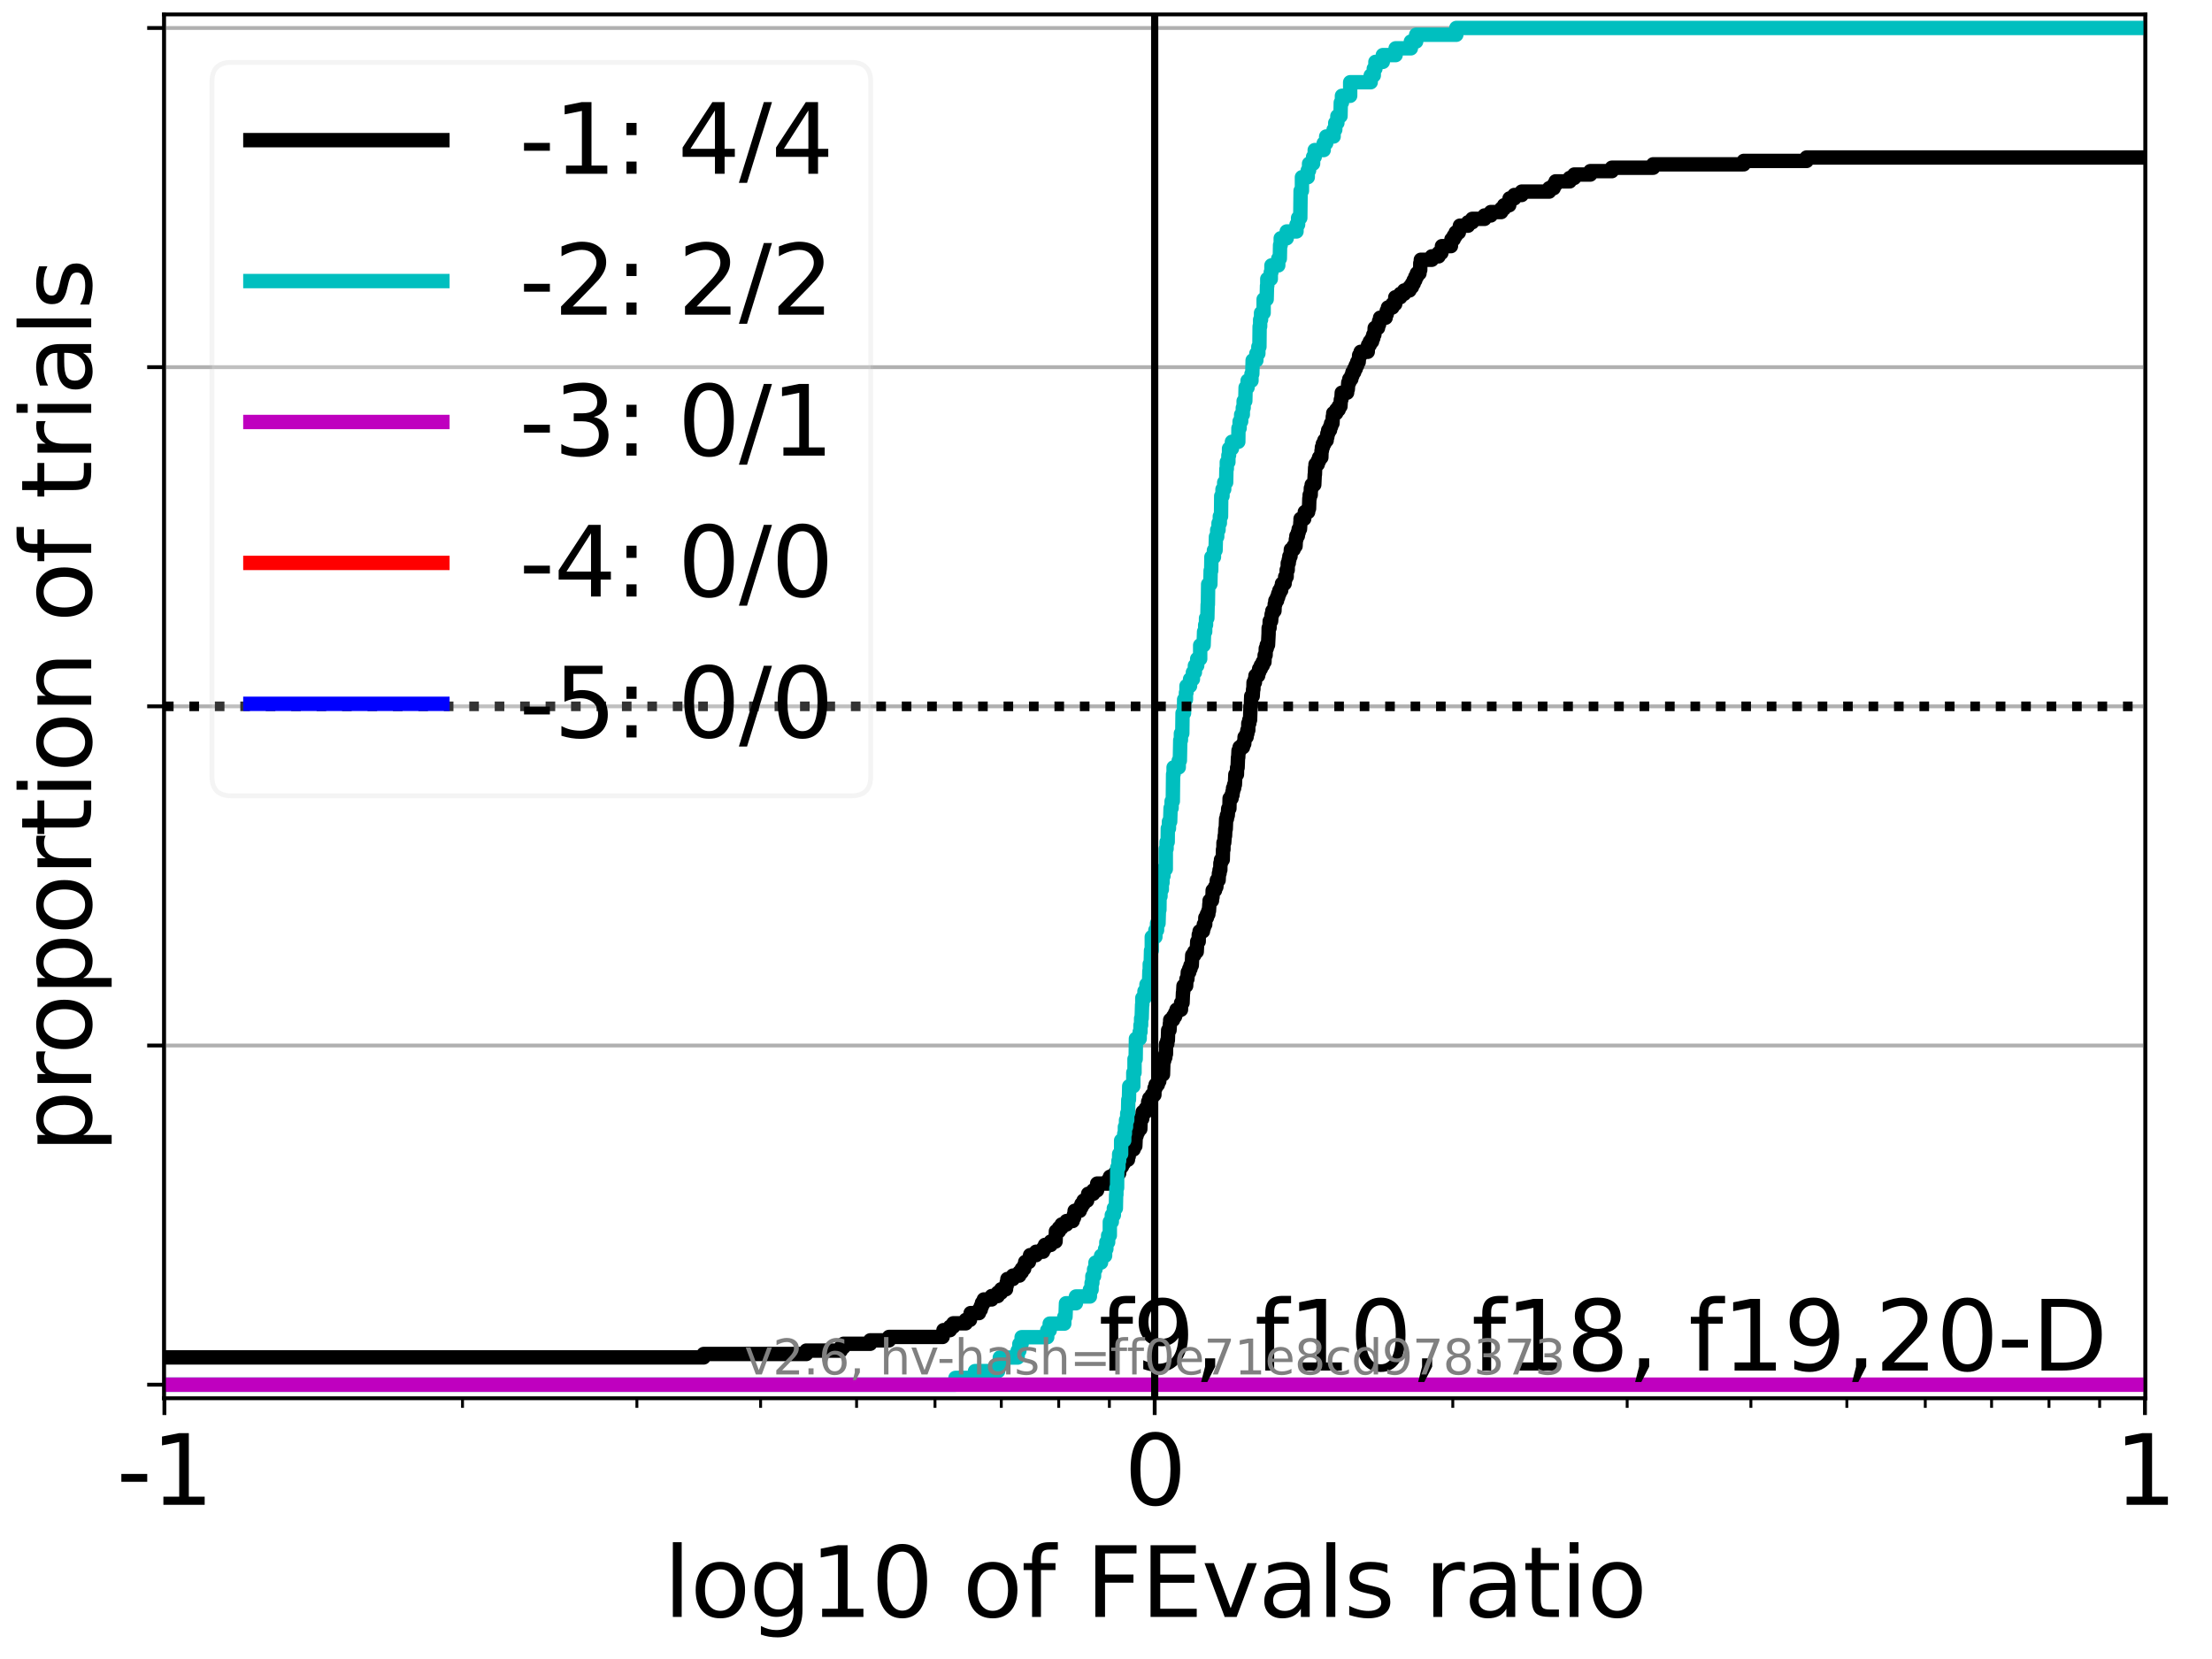 <?xml version="1.0" encoding="utf-8" standalone="no"?>
<!DOCTYPE svg PUBLIC "-//W3C//DTD SVG 1.1//EN"
  "http://www.w3.org/Graphics/SVG/1.1/DTD/svg11.dtd">
<svg xmlns:xlink="http://www.w3.org/1999/xlink" width="460.8pt" height="345.6pt" viewBox="0 0 460.8 345.6" xmlns="http://www.w3.org/2000/svg" version="1.1">
 <defs>
  <style type="text/css">*{stroke-linejoin: round; stroke-linecap: butt}</style>
 </defs>
 <g id="figure_1">
  <g id="patch_1">
   <path d="M 0 345.6 
L 460.8 345.6 
L 460.8 0 
L 0 0 
z
" style="fill: #ffffff"/>
  </g>
  <g id="axes_1">
   <g id="patch_2">
    <path d="M 34.16 291.28 
L 446.924 291.28 
L 446.924 3 
L 34.16 3 
z
" style="fill: #ffffff"/>
   </g>
   <g id="matplotlib.axis_1">
    <g id="xtick_1">
     <g id="line2d_1">
      <path d="M 34.25 291.28 
L 34.25 3 
" clip-path="url(#p5e0f85f028)" style="fill: none; stroke: #b0b0b0; stroke-width: 0.8; stroke-linecap: square"/>
     </g>
     <g id="line2d_2">
      <defs>
       <path id="mf1bd0243d3" d="M 0 0 
L 0 3.5 
" style="stroke: #000000; stroke-width: 0.8"/>
      </defs>
      <g>
       <use xlink:href="#mf1bd0243d3" x="34.25" y="291.28" style="stroke: #000000; stroke-width: 0.8"/>
      </g>
     </g>
     <g id="text_1">
      <!-- -1 -->
      <g transform="translate(24.279 313.477) scale(0.2 -0.2)">
       <defs>
        <path id="DejaVuSans-2d" d="M 313 2009 
L 1997 2009 
L 1997 1497 
L 313 1497 
L 313 2009 
z
" transform="scale(0.016)"/>
        <path id="DejaVuSans-31" d="M 794 531 
L 1825 531 
L 1825 4091 
L 703 3866 
L 703 4441 
L 1819 4666 
L 2450 4666 
L 2450 531 
L 3481 531 
L 3481 0 
L 794 0 
L 794 531 
z
" transform="scale(0.016)"/>
       </defs>
       <use xlink:href="#DejaVuSans-2d"/>
       <use xlink:href="#DejaVuSans-31" x="36.084"/>
      </g>
     </g>
    </g>
    <g id="xtick_2">
     <g id="line2d_3">
      <path d="M 240.542 291.28 
L 240.542 3 
" clip-path="url(#p5e0f85f028)" style="fill: none; stroke: #b0b0b0; stroke-width: 0.8; stroke-linecap: square"/>
     </g>
     <g id="line2d_4">
      <g>
       <use xlink:href="#mf1bd0243d3" x="240.542" y="291.28" style="stroke: #000000; stroke-width: 0.8"/>
      </g>
     </g>
     <g id="text_2">
      <!-- 0 -->
      <g transform="translate(234.18 313.477) scale(0.2 -0.2)">
       <defs>
        <path id="DejaVuSans-30" d="M 2034 4250 
Q 1547 4250 1301 3770 
Q 1056 3291 1056 2328 
Q 1056 1369 1301 889 
Q 1547 409 2034 409 
Q 2525 409 2770 889 
Q 3016 1369 3016 2328 
Q 3016 3291 2770 3770 
Q 2525 4250 2034 4250 
z
M 2034 4750 
Q 2819 4750 3233 4129 
Q 3647 3509 3647 2328 
Q 3647 1150 3233 529 
Q 2819 -91 2034 -91 
Q 1250 -91 836 529 
Q 422 1150 422 2328 
Q 422 3509 836 4129 
Q 1250 4750 2034 4750 
z
" transform="scale(0.016)"/>
       </defs>
       <use xlink:href="#DejaVuSans-30"/>
      </g>
     </g>
    </g>
    <g id="xtick_3">
     <g id="line2d_5">
      <path d="M 446.835 291.28 
L 446.835 3 
" clip-path="url(#p5e0f85f028)" style="fill: none; stroke: #b0b0b0; stroke-width: 0.8; stroke-linecap: square"/>
     </g>
     <g id="line2d_6">
      <g>
       <use xlink:href="#mf1bd0243d3" x="446.835" y="291.28" style="stroke: #000000; stroke-width: 0.8"/>
      </g>
     </g>
     <g id="text_3">
      <!-- 1 -->
      <g transform="translate(440.472 313.477) scale(0.2 -0.2)">
       <use xlink:href="#DejaVuSans-31"/>
      </g>
     </g>
    </g>
    <g id="xtick_4">
     <g id="line2d_7">
      <defs>
       <path id="m936bcb46a1" d="M 0 0 
L 0 2 
" style="stroke: #000000; stroke-width: 0.6"/>
      </defs>
      <g>
       <use xlink:href="#m936bcb46a1" x="96.35" y="291.28" style="stroke: #000000; stroke-width: 0.6"/>
      </g>
     </g>
    </g>
    <g id="xtick_5">
     <g id="line2d_8">
      <g>
       <use xlink:href="#m936bcb46a1" x="132.676" y="291.28" style="stroke: #000000; stroke-width: 0.6"/>
      </g>
     </g>
    </g>
    <g id="xtick_6">
     <g id="line2d_9">
      <g>
       <use xlink:href="#m936bcb46a1" x="158.45" y="291.28" style="stroke: #000000; stroke-width: 0.6"/>
      </g>
     </g>
    </g>
    <g id="xtick_7">
     <g id="line2d_10">
      <g>
       <use xlink:href="#m936bcb46a1" x="178.442" y="291.28" style="stroke: #000000; stroke-width: 0.6"/>
      </g>
     </g>
    </g>
    <g id="xtick_8">
     <g id="line2d_11">
      <g>
       <use xlink:href="#m936bcb46a1" x="194.776" y="291.28" style="stroke: #000000; stroke-width: 0.6"/>
      </g>
     </g>
    </g>
    <g id="xtick_9">
     <g id="line2d_12">
      <g>
       <use xlink:href="#m936bcb46a1" x="208.587" y="291.28" style="stroke: #000000; stroke-width: 0.6"/>
      </g>
     </g>
    </g>
    <g id="xtick_10">
     <g id="line2d_13">
      <g>
       <use xlink:href="#m936bcb46a1" x="220.55" y="291.28" style="stroke: #000000; stroke-width: 0.6"/>
      </g>
     </g>
    </g>
    <g id="xtick_11">
     <g id="line2d_14">
      <g>
       <use xlink:href="#m936bcb46a1" x="231.103" y="291.28" style="stroke: #000000; stroke-width: 0.6"/>
      </g>
     </g>
    </g>
    <g id="xtick_12">
     <g id="line2d_15">
      <g>
       <use xlink:href="#m936bcb46a1" x="302.643" y="291.28" style="stroke: #000000; stroke-width: 0.6"/>
      </g>
     </g>
    </g>
    <g id="xtick_13">
     <g id="line2d_16">
      <g>
       <use xlink:href="#m936bcb46a1" x="338.969" y="291.28" style="stroke: #000000; stroke-width: 0.6"/>
      </g>
     </g>
    </g>
    <g id="xtick_14">
     <g id="line2d_17">
      <g>
       <use xlink:href="#m936bcb46a1" x="364.743" y="291.28" style="stroke: #000000; stroke-width: 0.6"/>
      </g>
     </g>
    </g>
    <g id="xtick_15">
     <g id="line2d_18">
      <g>
       <use xlink:href="#m936bcb46a1" x="384.735" y="291.28" style="stroke: #000000; stroke-width: 0.6"/>
      </g>
     </g>
    </g>
    <g id="xtick_16">
     <g id="line2d_19">
      <g>
       <use xlink:href="#m936bcb46a1" x="401.069" y="291.28" style="stroke: #000000; stroke-width: 0.6"/>
      </g>
     </g>
    </g>
    <g id="xtick_17">
     <g id="line2d_20">
      <g>
       <use xlink:href="#m936bcb46a1" x="414.88" y="291.28" style="stroke: #000000; stroke-width: 0.6"/>
      </g>
     </g>
    </g>
    <g id="xtick_18">
     <g id="line2d_21">
      <g>
       <use xlink:href="#m936bcb46a1" x="426.843" y="291.28" style="stroke: #000000; stroke-width: 0.6"/>
      </g>
     </g>
    </g>
    <g id="xtick_19">
     <g id="line2d_22">
      <g>
       <use xlink:href="#m936bcb46a1" x="437.395" y="291.28" style="stroke: #000000; stroke-width: 0.6"/>
      </g>
     </g>
    </g>
    <g id="text_4">
     <!-- log10 of FEvals ratio -->
     <g transform="translate(138.238 336.833) scale(0.2 -0.2)">
      <defs>
       <path id="DejaVuSans-6c" d="M 603 4863 
L 1178 4863 
L 1178 0 
L 603 0 
L 603 4863 
z
" transform="scale(0.016)"/>
       <path id="DejaVuSans-6f" d="M 1959 3097 
Q 1497 3097 1228 2736 
Q 959 2375 959 1747 
Q 959 1119 1226 758 
Q 1494 397 1959 397 
Q 2419 397 2687 759 
Q 2956 1122 2956 1747 
Q 2956 2369 2687 2733 
Q 2419 3097 1959 3097 
z
M 1959 3584 
Q 2709 3584 3137 3096 
Q 3566 2609 3566 1747 
Q 3566 888 3137 398 
Q 2709 -91 1959 -91 
Q 1206 -91 779 398 
Q 353 888 353 1747 
Q 353 2609 779 3096 
Q 1206 3584 1959 3584 
z
" transform="scale(0.016)"/>
       <path id="DejaVuSans-67" d="M 2906 1791 
Q 2906 2416 2648 2759 
Q 2391 3103 1925 3103 
Q 1463 3103 1205 2759 
Q 947 2416 947 1791 
Q 947 1169 1205 825 
Q 1463 481 1925 481 
Q 2391 481 2648 825 
Q 2906 1169 2906 1791 
z
M 3481 434 
Q 3481 -459 3084 -895 
Q 2688 -1331 1869 -1331 
Q 1566 -1331 1297 -1286 
Q 1028 -1241 775 -1147 
L 775 -588 
Q 1028 -725 1275 -790 
Q 1522 -856 1778 -856 
Q 2344 -856 2625 -561 
Q 2906 -266 2906 331 
L 2906 616 
Q 2728 306 2450 153 
Q 2172 0 1784 0 
Q 1141 0 747 490 
Q 353 981 353 1791 
Q 353 2603 747 3093 
Q 1141 3584 1784 3584 
Q 2172 3584 2450 3431 
Q 2728 3278 2906 2969 
L 2906 3500 
L 3481 3500 
L 3481 434 
z
" transform="scale(0.016)"/>
       <path id="DejaVuSans-20" transform="scale(0.016)"/>
       <path id="DejaVuSans-66" d="M 2375 4863 
L 2375 4384 
L 1825 4384 
Q 1516 4384 1395 4259 
Q 1275 4134 1275 3809 
L 1275 3500 
L 2222 3500 
L 2222 3053 
L 1275 3053 
L 1275 0 
L 697 0 
L 697 3053 
L 147 3053 
L 147 3500 
L 697 3500 
L 697 3744 
Q 697 4328 969 4595 
Q 1241 4863 1831 4863 
L 2375 4863 
z
" transform="scale(0.016)"/>
       <path id="DejaVuSans-46" d="M 628 4666 
L 3309 4666 
L 3309 4134 
L 1259 4134 
L 1259 2759 
L 3109 2759 
L 3109 2228 
L 1259 2228 
L 1259 0 
L 628 0 
L 628 4666 
z
" transform="scale(0.016)"/>
       <path id="DejaVuSans-45" d="M 628 4666 
L 3578 4666 
L 3578 4134 
L 1259 4134 
L 1259 2753 
L 3481 2753 
L 3481 2222 
L 1259 2222 
L 1259 531 
L 3634 531 
L 3634 0 
L 628 0 
L 628 4666 
z
" transform="scale(0.016)"/>
       <path id="DejaVuSans-76" d="M 191 3500 
L 800 3500 
L 1894 563 
L 2988 3500 
L 3597 3500 
L 2284 0 
L 1503 0 
L 191 3500 
z
" transform="scale(0.016)"/>
       <path id="DejaVuSans-61" d="M 2194 1759 
Q 1497 1759 1228 1600 
Q 959 1441 959 1056 
Q 959 750 1161 570 
Q 1363 391 1709 391 
Q 2188 391 2477 730 
Q 2766 1069 2766 1631 
L 2766 1759 
L 2194 1759 
z
M 3341 1997 
L 3341 0 
L 2766 0 
L 2766 531 
Q 2569 213 2275 61 
Q 1981 -91 1556 -91 
Q 1019 -91 701 211 
Q 384 513 384 1019 
Q 384 1609 779 1909 
Q 1175 2209 1959 2209 
L 2766 2209 
L 2766 2266 
Q 2766 2663 2505 2880 
Q 2244 3097 1772 3097 
Q 1472 3097 1187 3025 
Q 903 2953 641 2809 
L 641 3341 
Q 956 3463 1253 3523 
Q 1550 3584 1831 3584 
Q 2591 3584 2966 3190 
Q 3341 2797 3341 1997 
z
" transform="scale(0.016)"/>
       <path id="DejaVuSans-73" d="M 2834 3397 
L 2834 2853 
Q 2591 2978 2328 3040 
Q 2066 3103 1784 3103 
Q 1356 3103 1142 2972 
Q 928 2841 928 2578 
Q 928 2378 1081 2264 
Q 1234 2150 1697 2047 
L 1894 2003 
Q 2506 1872 2764 1633 
Q 3022 1394 3022 966 
Q 3022 478 2636 193 
Q 2250 -91 1575 -91 
Q 1294 -91 989 -36 
Q 684 19 347 128 
L 347 722 
Q 666 556 975 473 
Q 1284 391 1588 391 
Q 1994 391 2212 530 
Q 2431 669 2431 922 
Q 2431 1156 2273 1281 
Q 2116 1406 1581 1522 
L 1381 1569 
Q 847 1681 609 1914 
Q 372 2147 372 2553 
Q 372 3047 722 3315 
Q 1072 3584 1716 3584 
Q 2034 3584 2315 3537 
Q 2597 3491 2834 3397 
z
" transform="scale(0.016)"/>
       <path id="DejaVuSans-72" d="M 2631 2963 
Q 2534 3019 2420 3045 
Q 2306 3072 2169 3072 
Q 1681 3072 1420 2755 
Q 1159 2438 1159 1844 
L 1159 0 
L 581 0 
L 581 3500 
L 1159 3500 
L 1159 2956 
Q 1341 3275 1631 3429 
Q 1922 3584 2338 3584 
Q 2397 3584 2469 3576 
Q 2541 3569 2628 3553 
L 2631 2963 
z
" transform="scale(0.016)"/>
       <path id="DejaVuSans-74" d="M 1172 4494 
L 1172 3500 
L 2356 3500 
L 2356 3053 
L 1172 3053 
L 1172 1153 
Q 1172 725 1289 603 
Q 1406 481 1766 481 
L 2356 481 
L 2356 0 
L 1766 0 
Q 1100 0 847 248 
Q 594 497 594 1153 
L 594 3053 
L 172 3053 
L 172 3500 
L 594 3500 
L 594 4494 
L 1172 4494 
z
" transform="scale(0.016)"/>
       <path id="DejaVuSans-69" d="M 603 3500 
L 1178 3500 
L 1178 0 
L 603 0 
L 603 3500 
z
M 603 4863 
L 1178 4863 
L 1178 4134 
L 603 4134 
L 603 4863 
z
" transform="scale(0.016)"/>
      </defs>
      <use xlink:href="#DejaVuSans-6c"/>
      <use xlink:href="#DejaVuSans-6f" x="27.783"/>
      <use xlink:href="#DejaVuSans-67" x="88.965"/>
      <use xlink:href="#DejaVuSans-31" x="152.441"/>
      <use xlink:href="#DejaVuSans-30" x="216.064"/>
      <use xlink:href="#DejaVuSans-20" x="279.688"/>
      <use xlink:href="#DejaVuSans-6f" x="311.475"/>
      <use xlink:href="#DejaVuSans-66" x="372.656"/>
      <use xlink:href="#DejaVuSans-20" x="407.861"/>
      <use xlink:href="#DejaVuSans-46" x="439.648"/>
      <use xlink:href="#DejaVuSans-45" x="497.168"/>
      <use xlink:href="#DejaVuSans-76" x="560.352"/>
      <use xlink:href="#DejaVuSans-61" x="619.531"/>
      <use xlink:href="#DejaVuSans-6c" x="680.811"/>
      <use xlink:href="#DejaVuSans-73" x="708.594"/>
      <use xlink:href="#DejaVuSans-20" x="760.693"/>
      <use xlink:href="#DejaVuSans-72" x="792.48"/>
      <use xlink:href="#DejaVuSans-61" x="833.594"/>
      <use xlink:href="#DejaVuSans-74" x="894.873"/>
      <use xlink:href="#DejaVuSans-69" x="934.082"/>
      <use xlink:href="#DejaVuSans-6f" x="961.865"/>
     </g>
    </g>
   </g>
   <g id="matplotlib.axis_2">
    <g id="ytick_1">
     <g id="line2d_23">
      <path d="M 34.16 288.454 
L 446.924 288.454 
" clip-path="url(#p5e0f85f028)" style="fill: none; stroke: #b0b0b0; stroke-width: 0.8; stroke-linecap: square"/>
     </g>
     <g id="line2d_24">
      <defs>
       <path id="m554b4ec724" d="M 0 0 
L -3.5 0 
" style="stroke: #000000; stroke-width: 0.8"/>
      </defs>
      <g>
       <use xlink:href="#m554b4ec724" x="34.16" y="288.454" style="stroke: #000000; stroke-width: 0.8"/>
      </g>
     </g>
    </g>
    <g id="ytick_2">
     <g id="line2d_25">
      <path d="M 34.16 217.797 
L 446.924 217.797 
" clip-path="url(#p5e0f85f028)" style="fill: none; stroke: #b0b0b0; stroke-width: 0.8; stroke-linecap: square"/>
     </g>
     <g id="line2d_26">
      <g>
       <use xlink:href="#m554b4ec724" x="34.16" y="217.797" style="stroke: #000000; stroke-width: 0.8"/>
      </g>
     </g>
    </g>
    <g id="ytick_3">
     <g id="line2d_27">
      <path d="M 34.16 147.14 
L 446.924 147.14 
" clip-path="url(#p5e0f85f028)" style="fill: none; stroke: #b0b0b0; stroke-width: 0.8; stroke-linecap: square"/>
     </g>
     <g id="line2d_28">
      <g>
       <use xlink:href="#m554b4ec724" x="34.16" y="147.14" style="stroke: #000000; stroke-width: 0.8"/>
      </g>
     </g>
    </g>
    <g id="ytick_4">
     <g id="line2d_29">
      <path d="M 34.16 76.483 
L 446.924 76.483 
" clip-path="url(#p5e0f85f028)" style="fill: none; stroke: #b0b0b0; stroke-width: 0.8; stroke-linecap: square"/>
     </g>
     <g id="line2d_30">
      <g>
       <use xlink:href="#m554b4ec724" x="34.16" y="76.483" style="stroke: #000000; stroke-width: 0.8"/>
      </g>
     </g>
    </g>
    <g id="ytick_5">
     <g id="line2d_31">
      <path d="M 34.16 5.826 
L 446.924 5.826 
" clip-path="url(#p5e0f85f028)" style="fill: none; stroke: #b0b0b0; stroke-width: 0.8; stroke-linecap: square"/>
     </g>
     <g id="line2d_32">
      <g>
       <use xlink:href="#m554b4ec724" x="34.16" y="5.826" style="stroke: #000000; stroke-width: 0.8"/>
      </g>
     </g>
    </g>
    <g id="text_5">
     <!-- proportion of trials -->
     <g transform="translate(19.001 240.146) rotate(-90) scale(0.2 -0.2)">
      <defs>
       <path id="DejaVuSans-70" d="M 1159 525 
L 1159 -1331 
L 581 -1331 
L 581 3500 
L 1159 3500 
L 1159 2969 
Q 1341 3281 1617 3432 
Q 1894 3584 2278 3584 
Q 2916 3584 3314 3078 
Q 3713 2572 3713 1747 
Q 3713 922 3314 415 
Q 2916 -91 2278 -91 
Q 1894 -91 1617 61 
Q 1341 213 1159 525 
z
M 3116 1747 
Q 3116 2381 2855 2742 
Q 2594 3103 2138 3103 
Q 1681 3103 1420 2742 
Q 1159 2381 1159 1747 
Q 1159 1113 1420 752 
Q 1681 391 2138 391 
Q 2594 391 2855 752 
Q 3116 1113 3116 1747 
z
" transform="scale(0.016)"/>
       <path id="DejaVuSans-6e" d="M 3513 2113 
L 3513 0 
L 2938 0 
L 2938 2094 
Q 2938 2591 2744 2837 
Q 2550 3084 2163 3084 
Q 1697 3084 1428 2787 
Q 1159 2491 1159 1978 
L 1159 0 
L 581 0 
L 581 3500 
L 1159 3500 
L 1159 2956 
Q 1366 3272 1645 3428 
Q 1925 3584 2291 3584 
Q 2894 3584 3203 3211 
Q 3513 2838 3513 2113 
z
" transform="scale(0.016)"/>
      </defs>
      <use xlink:href="#DejaVuSans-70"/>
      <use xlink:href="#DejaVuSans-72" x="63.477"/>
      <use xlink:href="#DejaVuSans-6f" x="102.34"/>
      <use xlink:href="#DejaVuSans-70" x="163.521"/>
      <use xlink:href="#DejaVuSans-6f" x="226.998"/>
      <use xlink:href="#DejaVuSans-72" x="288.18"/>
      <use xlink:href="#DejaVuSans-74" x="329.293"/>
      <use xlink:href="#DejaVuSans-69" x="368.502"/>
      <use xlink:href="#DejaVuSans-6f" x="396.285"/>
      <use xlink:href="#DejaVuSans-6e" x="457.467"/>
      <use xlink:href="#DejaVuSans-20" x="520.846"/>
      <use xlink:href="#DejaVuSans-6f" x="552.633"/>
      <use xlink:href="#DejaVuSans-66" x="613.814"/>
      <use xlink:href="#DejaVuSans-20" x="649.02"/>
      <use xlink:href="#DejaVuSans-74" x="680.807"/>
      <use xlink:href="#DejaVuSans-72" x="720.016"/>
      <use xlink:href="#DejaVuSans-69" x="761.129"/>
      <use xlink:href="#DejaVuSans-61" x="788.912"/>
      <use xlink:href="#DejaVuSans-6c" x="850.191"/>
      <use xlink:href="#DejaVuSans-73" x="877.975"/>
     </g>
    </g>
   </g>
   <g id="line2d_33">
    <path d="M 34.16 282.773 
L 146.581 282.773 
L 146.581 282.063 
L 167.966 282.063 
L 167.966 281.353 
L 175.156 281.353 
L 175.156 280.642 
L 175.735 280.642 
L 175.735 279.932 
L 181.283 279.932 
L 181.283 279.222 
L 185.19 279.222 
L 185.19 278.512 
L 196.363 278.512 
L 196.363 277.802 
L 196.541 277.802 
L 196.541 277.092 
L 197.898 277.092 
L 197.898 276.382 
L 198.583 276.382 
L 198.583 275.672 
L 201.185 275.672 
L 201.185 274.961 
L 202.068 274.961 
L 202.068 274.251 
L 202.195 274.251 
L 202.195 273.541 
L 203.938 273.541 
L 203.938 272.831 
L 204.311 272.831 
L 204.311 272.121 
L 204.559 272.121 
L 204.559 271.411 
L 204.949 271.411 
L 204.949 270.701 
L 206.575 270.701 
L 206.575 269.991 
L 207.857 269.991 
L 207.857 269.281 
L 208.562 269.281 
L 208.562 268.57 
L 209.573 268.57 
L 209.573 267.86 
L 209.714 267.86 
L 209.714 267.15 
L 209.858 267.15 
L 209.858 266.44 
L 211.007 266.44 
L 211.007 265.73 
L 212.344 265.73 
L 212.344 265.02 
L 212.864 265.02 
L 212.864 264.31 
L 213.355 264.31 
L 213.355 263.6 
L 213.57 263.6 
L 213.57 262.889 
L 214.345 262.889 
L 214.345 262.179 
L 214.581 262.179 
L 214.581 261.469 
L 215.827 261.469 
L 215.827 260.759 
L 217.28 260.759 
L 217.28 260.049 
L 217.685 260.049 
L 217.685 259.339 
L 218.889 259.339 
L 218.889 258.629 
L 219.892 258.629 
L 219.967 256.498 
L 220.593 256.498 
L 220.593 255.788 
L 221.155 255.788 
L 221.155 255.078 
L 222.166 255.078 
L 222.166 254.368 
L 223.453 254.368 
L 223.453 253.658 
L 223.743 253.658 
L 223.743 252.948 
L 223.865 252.948 
L 223.865 252.238 
L 224.939 252.238 
L 224.939 251.528 
L 225.285 251.528 
L 225.285 250.817 
L 225.722 250.817 
L 225.722 250.107 
L 226.473 250.107 
L 226.473 249.397 
L 226.68 249.397 
L 226.68 248.687 
L 227.737 248.687 
L 227.737 247.977 
L 228.537 247.977 
L 228.564 246.557 
L 230.838 246.557 
L 230.838 245.847 
L 231.223 245.847 
L 231.223 245.136 
L 232.242 245.136 
L 232.242 244.426 
L 233.134 244.426 
L 233.134 243.716 
L 233.285 243.716 
L 233.285 243.006 
L 233.733 243.006 
L 233.733 242.296 
L 234.15 242.296 
L 234.15 241.586 
L 234.973 241.586 
L 234.973 240.876 
L 235.137 240.876 
L 235.161 239.455 
L 236.142 239.455 
L 236.142 238.745 
L 236.507 238.745 
L 236.601 236.615 
L 236.77 236.615 
L 236.77 235.905 
L 237.055 235.905 
L 237.055 235.195 
L 237.546 235.195 
L 237.616 233.064 
L 237.941 233.064 
L 238.045 231.644 
L 238.665 231.644 
L 238.665 230.934 
L 239.123 230.934 
L 239.188 229.514 
L 239.417 229.514 
L 239.417 228.804 
L 239.949 228.804 
L 239.949 228.094 
L 240.48 228.094 
L 240.511 226.673 
L 240.736 226.673 
L 240.736 225.963 
L 241.195 225.963 
L 241.195 225.253 
L 241.496 225.253 
L 241.523 223.833 
L 242.273 223.833 
L 242.358 220.992 
L 242.518 220.992 
L 242.518 220.282 
L 242.754 220.282 
L 242.754 219.572 
L 242.889 219.572 
L 242.927 217.442 
L 243.168 217.442 
L 243.168 216.732 
L 243.284 216.732 
L 243.353 214.601 
L 243.631 214.601 
L 243.717 213.181 
L 243.776 213.181 
L 243.776 212.471 
L 244.375 212.471 
L 244.375 211.761 
L 244.786 211.761 
L 244.786 211.051 
L 245.088 211.051 
L 245.088 210.341 
L 246.016 210.341 
L 246.04 208.92 
L 246.346 208.92 
L 246.436 206.79 
L 246.47 206.79 
L 246.547 205.37 
L 247.094 205.37 
L 247.159 203.95 
L 247.357 203.95 
L 247.444 202.529 
L 247.74 202.529 
L 247.74 201.819 
L 247.999 201.819 
L 247.999 201.109 
L 248.27 201.109 
L 248.365 198.979 
L 248.786 198.979 
L 248.786 198.269 
L 249.301 198.269 
L 249.402 196.138 
L 249.712 196.138 
L 249.727 194.718 
L 249.9 194.718 
L 249.9 194.008 
L 250.594 194.008 
L 250.594 193.298 
L 250.78 193.298 
L 250.78 192.588 
L 251.069 192.588 
L 251.095 191.167 
L 251.422 191.167 
L 251.422 190.457 
L 251.717 190.457 
L 251.717 189.747 
L 251.851 189.747 
L 251.936 188.327 
L 251.982 188.327 
L 251.982 187.617 
L 252.472 187.617 
L 252.472 186.907 
L 252.584 186.907 
L 252.622 185.486 
L 253.107 185.486 
L 253.107 184.776 
L 253.385 184.776 
L 253.494 183.356 
L 253.86 183.356 
L 253.925 181.936 
L 254.053 181.936 
L 254.053 181.226 
L 254.215 181.226 
L 254.232 179.805 
L 254.361 179.805 
L 254.361 179.095 
L 254.72 179.095 
L 254.777 176.965 
L 254.868 176.965 
L 254.877 175.545 
L 255.031 175.545 
L 255.131 174.125 
L 255.196 174.125 
L 255.254 172.704 
L 255.344 172.704 
L 255.426 170.574 
L 255.593 170.574 
L 255.593 169.864 
L 255.765 169.864 
L 255.86 168.444 
L 256.103 168.444 
L 256.154 166.313 
L 256.56 166.313 
L 256.56 165.603 
L 256.756 165.603 
L 256.756 164.893 
L 256.869 164.893 
L 256.869 164.183 
L 257.092 164.183 
L 257.092 163.473 
L 257.249 163.473 
L 257.35 161.342 
L 257.676 161.342 
L 257.707 159.922 
L 257.815 159.922 
L 257.897 157.792 
L 257.947 157.792 
L 258.011 156.372 
L 258.239 156.372 
L 258.239 155.661 
L 258.933 155.661 
L 258.933 154.951 
L 259.202 154.951 
L 259.275 153.531 
L 259.688 153.531 
L 259.688 152.821 
L 259.846 152.821 
L 259.846 152.111 
L 260.039 152.111 
L 260.046 150.691 
L 260.245 150.691 
L 260.245 149.98 
L 260.412 149.98 
L 260.497 147.14 
L 260.578 147.14 
L 260.655 145.01 
L 260.967 145.01 
L 261.044 143.589 
L 261.108 143.589 
L 261.139 142.169 
L 261.421 142.169 
L 261.421 141.459 
L 261.534 141.459 
L 261.534 140.749 
L 262.097 140.749 
L 262.097 140.039 
L 262.305 140.039 
L 262.305 139.329 
L 262.654 139.329 
L 262.654 138.619 
L 263.049 138.619 
L 263.049 137.908 
L 263.409 137.908 
L 263.452 136.488 
L 263.647 136.488 
L 263.687 135.068 
L 263.894 135.068 
L 263.894 134.358 
L 264.151 134.358 
L 264.26 132.227 
L 264.267 132.227 
L 264.288 130.807 
L 264.47 130.807 
L 264.506 129.387 
L 264.794 129.387 
L 264.901 127.967 
L 265.054 127.967 
L 265.054 127.257 
L 265.493 127.257 
L 265.554 125.836 
L 265.681 125.836 
L 265.681 125.126 
L 266.03 125.126 
L 266.03 124.416 
L 266.267 124.416 
L 266.267 123.706 
L 266.517 123.706 
L 266.517 122.996 
L 266.888 122.996 
L 266.888 122.286 
L 267.063 122.286 
L 267.063 121.576 
L 267.609 121.576 
L 267.609 120.866 
L 267.725 120.866 
L 267.725 120.155 
L 268.033 120.155 
L 268.035 118.735 
L 268.252 118.735 
L 268.265 117.315 
L 268.468 117.315 
L 268.468 116.605 
L 268.597 116.605 
L 268.597 115.895 
L 268.836 115.895 
L 268.912 114.475 
L 269.478 114.475 
L 269.478 113.764 
L 269.887 113.764 
L 269.958 112.344 
L 270.062 112.344 
L 270.062 111.634 
L 270.367 111.634 
L 270.367 110.924 
L 270.541 110.924 
L 270.541 110.214 
L 270.811 110.214 
L 270.897 108.794 
L 270.928 108.794 
L 270.928 108.083 
L 271.685 108.083 
L 271.685 107.373 
L 271.815 107.373 
L 271.815 106.663 
L 272.505 106.663 
L 272.505 105.953 
L 272.694 105.953 
L 272.762 103.823 
L 272.827 103.823 
L 272.827 103.113 
L 273.041 103.113 
L 273.077 101.692 
L 273.25 101.692 
L 273.25 100.982 
L 273.784 100.982 
L 273.883 98.852 
L 273.92 98.852 
L 273.968 97.432 
L 274.049 97.432 
L 274.049 96.722 
L 274.511 96.722 
L 274.511 96.011 
L 274.796 96.011 
L 274.796 95.301 
L 275.258 95.301 
L 275.3 93.881 
L 275.38 93.881 
L 275.38 93.171 
L 275.575 93.171 
L 275.575 92.461 
L 275.888 92.461 
L 275.888 91.751 
L 276.363 91.751 
L 276.363 91.041 
L 276.505 91.041 
L 276.505 90.33 
L 276.683 90.33 
L 276.683 89.62 
L 277.062 89.62 
L 277.062 88.91 
L 277.286 88.91 
L 277.286 88.2 
L 277.581 88.2 
L 277.647 86.78 
L 277.74 86.78 
L 277.74 86.07 
L 278.359 86.07 
L 278.359 85.36 
L 278.868 85.36 
L 278.868 84.65 
L 279.239 84.65 
L 279.321 83.229 
L 279.433 83.229 
L 279.513 81.809 
L 280.625 81.809 
L 280.625 81.099 
L 280.772 81.099 
L 280.873 79.679 
L 281.083 79.679 
L 281.083 78.969 
L 281.505 78.969 
L 281.505 78.258 
L 281.738 78.258 
L 281.738 77.548 
L 282.105 77.548 
L 282.105 76.838 
L 282.425 76.838 
L 282.425 76.128 
L 282.725 76.128 
L 282.725 75.418 
L 283.039 75.418 
L 283.136 73.998 
L 283.447 73.998 
L 283.447 73.288 
L 284.926 73.288 
L 284.993 71.867 
L 285.357 71.867 
L 285.357 71.157 
L 285.824 71.157 
L 285.824 70.447 
L 286.073 70.447 
L 286.073 69.737 
L 286.308 69.737 
L 286.379 68.317 
L 287.065 68.317 
L 287.065 67.607 
L 287.286 67.607 
L 287.286 66.897 
L 287.496 66.897 
L 287.496 66.186 
L 288.657 66.186 
L 288.657 65.476 
L 288.878 65.476 
L 288.878 64.766 
L 289.138 64.766 
L 289.138 64.056 
L 290.058 64.056 
L 290.058 63.346 
L 290.642 63.346 
L 290.662 61.926 
L 291.708 61.926 
L 291.708 61.216 
L 292.515 61.216 
L 292.515 60.505 
L 293.621 60.505 
L 293.621 59.795 
L 294.136 59.795 
L 294.136 59.085 
L 294.5 59.085 
L 294.5 58.375 
L 294.835 58.375 
L 294.835 57.665 
L 295.158 57.665 
L 295.158 56.955 
L 295.698 56.955 
L 295.698 56.245 
L 295.858 56.245 
L 295.872 54.825 
L 295.984 54.825 
L 295.984 54.114 
L 298.268 54.114 
L 298.268 53.404 
L 299.683 53.404 
L 299.683 52.694 
L 300.267 52.694 
L 300.267 51.984 
L 300.383 51.984 
L 300.383 51.274 
L 302.254 51.274 
L 302.254 50.564 
L 302.366 50.564 
L 302.366 49.854 
L 302.838 49.854 
L 302.838 49.144 
L 303.246 49.144 
L 303.246 48.433 
L 303.901 48.433 
L 303.901 47.723 
L 304.126 47.723 
L 304.126 47.013 
L 305.817 47.013 
L 305.817 46.303 
L 306.696 46.303 
L 306.696 45.593 
L 309.25 45.593 
L 309.25 44.883 
L 310.561 44.883 
L 310.561 44.173 
L 312.736 44.173 
L 312.736 43.463 
L 313.325 43.463 
L 313.325 42.752 
L 314.402 42.752 
L 314.467 41.332 
L 315.463 41.332 
L 315.463 40.622 
L 316.998 40.622 
L 316.998 39.912 
L 322.723 39.912 
L 322.723 39.202 
L 323.658 39.202 
L 323.658 38.492 
L 324.065 38.492 
L 324.065 37.782 
L 326.997 37.782 
L 326.997 37.072 
L 327.948 37.072 
L 327.948 36.361 
L 331.288 36.361 
L 331.288 35.651 
L 335.776 35.651 
L 335.776 34.941 
L 344.385 34.941 
L 344.385 34.231 
L 363.251 34.231 
L 363.251 33.521 
L 376.349 33.521 
L 376.349 32.811 
L 446.924 32.811 
L 446.924 32.811 
" clip-path="url(#p5e0f85f028)" style="fill: none; stroke: #000000; stroke-width: 3; stroke-linecap: square"/>
   </g>
   <g id="line2d_34">
    <path clip-path="url(#p5e0f85f028)" style="fill: none; stroke: #000000; stroke-width: 3; stroke-linecap: square"/>
   </g>
   <g id="line2d_35">
    <path d="M 34.16 288.454 
L 199.04 288.454 
L 199.04 287.041 
L 203.112 287.041 
L 203.112 285.627 
L 207.928 285.627 
L 207.928 284.214 
L 208.279 284.214 
L 208.279 282.801 
L 212 282.801 
L 212 281.388 
L 212.351 281.388 
L 212.351 279.975 
L 212.824 279.975 
L 212.824 278.562 
L 218.157 278.562 
L 218.157 277.149 
L 218.673 277.149 
L 218.673 275.735 
L 221.712 275.735 
L 221.712 274.322 
L 221.959 274.322 
L 222.064 271.496 
L 224.134 271.496 
L 224.134 270.083 
L 227.045 270.083 
L 227.045 268.67 
L 227.397 268.67 
L 227.397 267.257 
L 227.561 267.257 
L 227.561 265.844 
L 227.913 265.844 
L 227.913 264.43 
L 228.206 264.43 
L 228.206 263.017 
L 229.367 263.017 
L 229.367 261.604 
L 230.21 261.604 
L 230.21 260.191 
L 230.473 260.191 
L 230.473 258.778 
L 230.846 258.778 
L 230.846 257.365 
L 231.194 257.365 
L 231.198 254.538 
L 231.61 254.538 
L 231.61 253.125 
L 232.036 253.125 
L 232.036 251.712 
L 232.453 251.712 
L 232.508 248.886 
L 232.564 248.886 
L 232.564 247.473 
L 232.711 247.473 
L 232.746 243.233 
L 232.996 243.233 
L 232.996 241.82 
L 233.141 241.82 
L 233.141 240.407 
L 233.553 240.407 
L 233.553 237.581 
L 234.203 237.581 
L 234.203 236.168 
L 234.337 236.168 
L 234.337 234.755 
L 234.572 234.755 
L 234.572 233.341 
L 234.823 233.341 
L 234.823 231.928 
L 234.989 231.928 
L 235.045 229.102 
L 235.179 229.102 
L 235.239 226.276 
L 236.089 226.276 
L 236.089 223.449 
L 236.34 223.449 
L 236.34 220.623 
L 236.58 220.623 
L 236.636 216.384 
L 237.417 216.384 
L 237.417 214.971 
L 237.581 214.971 
L 237.581 213.557 
L 237.716 213.557 
L 237.716 212.144 
L 237.832 212.144 
L 237.918 209.318 
L 237.966 209.318 
L 237.966 207.905 
L 238.417 207.905 
L 238.417 206.492 
L 238.833 206.492 
L 238.833 205.079 
L 239.361 205.079 
L 239.44 202.252 
L 239.511 202.252 
L 239.511 200.839 
L 239.713 200.839 
L 239.781 198.013 
L 239.934 198.013 
L 239.934 195.187 
L 240.687 195.187 
L 240.687 193.774 
L 241.035 193.774 
L 241.035 192.36 
L 241.337 192.36 
L 241.426 189.534 
L 241.529 189.534 
L 241.56 186.708 
L 241.754 186.708 
L 241.754 185.295 
L 242.029 185.295 
L 242.029 183.882 
L 242.175 183.882 
L 242.175 182.468 
L 242.38 182.468 
L 242.38 181.055 
L 242.854 181.055 
L 242.862 176.816 
L 243.018 176.816 
L 243.018 175.403 
L 243.251 175.403 
L 243.278 172.576 
L 243.512 172.576 
L 243.512 171.163 
L 243.767 171.163 
L 243.853 168.337 
L 244.065 168.337 
L 244.065 166.924 
L 244.316 166.924 
L 244.379 161.271 
L 244.481 161.271 
L 244.481 159.858 
L 245.554 159.858 
L 245.554 158.445 
L 245.784 158.445 
L 245.87 154.206 
L 246.005 154.206 
L 246.005 152.793 
L 246.292 152.793 
L 246.348 148.553 
L 246.657 148.553 
L 246.677 145.727 
L 247.053 145.727 
L 247.053 144.314 
L 247.166 144.314 
L 247.166 142.901 
L 247.91 142.901 
L 247.91 141.487 
L 248.503 141.487 
L 248.503 140.074 
L 248.92 140.074 
L 248.92 138.661 
L 249.399 138.661 
L 249.399 137.248 
L 250.02 137.248 
L 250.02 134.422 
L 250.735 134.422 
L 250.83 131.595 
L 251.062 131.595 
L 251.062 130.182 
L 251.238 130.182 
L 251.238 128.769 
L 251.512 128.769 
L 251.578 125.943 
L 251.625 125.943 
L 251.682 121.704 
L 252.141 121.704 
L 252.198 118.877 
L 252.319 118.877 
L 252.354 116.051 
L 252.888 116.051 
L 252.888 114.638 
L 253.224 114.638 
L 253.305 111.812 
L 253.566 111.812 
L 253.566 110.398 
L 253.843 110.398 
L 253.843 108.985 
L 254.114 108.985 
L 254.114 107.572 
L 254.364 107.572 
L 254.405 103.333 
L 254.672 103.333 
L 254.672 101.92 
L 255.023 101.92 
L 255.023 100.506 
L 255.427 100.506 
L 255.483 97.68 
L 255.567 97.68 
L 255.567 96.267 
L 255.897 96.267 
L 255.897 94.854 
L 256.032 94.854 
L 256.032 93.441 
L 256.633 93.441 
L 256.633 92.028 
L 257.959 92.028 
L 257.996 89.201 
L 258.235 89.201 
L 258.235 87.788 
L 258.557 87.788 
L 258.557 86.375 
L 258.899 86.375 
L 258.899 84.962 
L 259.073 84.962 
L 259.073 83.549 
L 259.415 83.549 
L 259.485 80.723 
L 259.895 80.723 
L 259.895 79.309 
L 260.705 79.309 
L 260.705 77.896 
L 260.879 77.896 
L 260.95 75.07 
L 261.721 75.07 
L 261.721 73.657 
L 262.138 73.657 
L 262.138 72.244 
L 262.359 72.244 
L 262.403 68.004 
L 262.511 68.004 
L 262.511 66.591 
L 262.7 66.591 
L 262.7 65.178 
L 263.238 65.178 
L 263.238 62.352 
L 263.87 62.352 
L 263.941 59.525 
L 263.998 59.525 
L 263.998 58.112 
L 264.73 58.112 
L 264.73 56.699 
L 264.865 56.699 
L 264.865 55.286 
L 266.283 55.286 
L 266.283 53.873 
L 266.609 53.873 
L 266.665 51.047 
L 266.799 51.047 
L 266.799 49.634 
L 268.045 49.634 
L 268.045 48.22 
L 270.084 48.22 
L 270.084 46.807 
L 270.417 46.807 
L 270.417 45.394 
L 270.873 45.394 
L 270.942 39.742 
L 271.214 39.742 
L 271.215 36.915 
L 272.43 36.915 
L 272.43 35.502 
L 272.703 35.502 
L 272.703 34.089 
L 273.541 34.089 
L 273.541 32.676 
L 273.882 32.676 
L 273.882 31.263 
L 275.75 31.263 
L 275.75 29.85 
L 276.267 29.85 
L 276.267 28.436 
L 277.817 28.436 
L 277.817 27.023 
L 278.159 27.023 
L 278.159 25.61 
L 278.599 25.61 
L 278.599 24.197 
L 279.252 24.197 
L 279.308 21.371 
L 279.552 21.371 
L 279.552 19.958 
L 281.263 19.958 
L 281.267 17.131 
L 285.543 17.131 
L 285.543 15.718 
L 286.184 15.718 
L 286.184 14.305 
L 286.525 14.305 
L 286.525 12.892 
L 288.067 12.892 
L 288.067 11.479 
L 290.734 11.479 
L 290.734 10.066 
L 293.91 10.066 
L 293.91 8.653 
L 295.01 8.653 
L 295.01 7.239 
L 303.377 7.239 
L 303.377 5.826 
L 446.924 5.826 
L 446.924 5.826 
" clip-path="url(#p5e0f85f028)" style="fill: none; stroke: #00bfbf; stroke-width: 3; stroke-linecap: square"/>
   </g>
   <g id="line2d_36">
    <path clip-path="url(#p5e0f85f028)" style="fill: none; stroke: #00bfbf; stroke-width: 3; stroke-linecap: square"/>
   </g>
   <g id="line2d_37">
    <path d="M 75.395 288.454 
L 34.16 288.454 
L 446.924 288.454 
L 461.8 288.454 
" clip-path="url(#p5e0f85f028)" style="fill: none; stroke: #bf00bf; stroke-width: 3; stroke-linecap: square"/>
   </g>
   <g id="line2d_38"/>
   <g id="line2d_39"/>
   <g id="line2d_40">
    <path d="M 240.542 291.28 
L 240.542 3 
" clip-path="url(#p5e0f85f028)" style="fill: none; stroke: #000000; stroke-width: 1.5; stroke-linecap: square"/>
   </g>
   <g id="line2d_41">
    <path d="M 34.16 147.14 
L 446.924 147.14 
" clip-path="url(#p5e0f85f028)" style="fill: none; stroke-dasharray: 2,3.3; stroke-dashoffset: 0; stroke: #000000; stroke-width: 2"/>
   </g>
   <g id="patch_3">
    <path d="M 34.16 291.28 
L 34.16 3 
" style="fill: none; stroke: #000000; stroke-width: 0.8; stroke-linejoin: miter; stroke-linecap: square"/>
   </g>
   <g id="patch_4">
    <path d="M 446.924 291.28 
L 446.924 3 
" style="fill: none; stroke: #000000; stroke-width: 0.8; stroke-linejoin: miter; stroke-linecap: square"/>
   </g>
   <g id="patch_5">
    <path d="M 34.16 291.28 
L 446.924 291.28 
" style="fill: none; stroke: #000000; stroke-width: 0.8; stroke-linejoin: miter; stroke-linecap: square"/>
   </g>
   <g id="patch_6">
    <path d="M 34.16 3 
L 446.924 3 
" style="fill: none; stroke: #000000; stroke-width: 0.8; stroke-linejoin: miter; stroke-linecap: square"/>
   </g>
   <g id="text_6">
    <!-- f9, f10, f18, f19,20-D -->
    <g transform="translate(228.872 285.514) scale(0.2 -0.2)">
     <defs>
      <path id="DejaVuSans-39" d="M 703 97 
L 703 672 
Q 941 559 1184 500 
Q 1428 441 1663 441 
Q 2288 441 2617 861 
Q 2947 1281 2994 2138 
Q 2813 1869 2534 1725 
Q 2256 1581 1919 1581 
Q 1219 1581 811 2004 
Q 403 2428 403 3163 
Q 403 3881 828 4315 
Q 1253 4750 1959 4750 
Q 2769 4750 3195 4129 
Q 3622 3509 3622 2328 
Q 3622 1225 3098 567 
Q 2575 -91 1691 -91 
Q 1453 -91 1209 -44 
Q 966 3 703 97 
z
M 1959 2075 
Q 2384 2075 2632 2365 
Q 2881 2656 2881 3163 
Q 2881 3666 2632 3958 
Q 2384 4250 1959 4250 
Q 1534 4250 1286 3958 
Q 1038 3666 1038 3163 
Q 1038 2656 1286 2365 
Q 1534 2075 1959 2075 
z
" transform="scale(0.016)"/>
      <path id="DejaVuSans-2c" d="M 750 794 
L 1409 794 
L 1409 256 
L 897 -744 
L 494 -744 
L 750 256 
L 750 794 
z
" transform="scale(0.016)"/>
      <path id="DejaVuSans-38" d="M 2034 2216 
Q 1584 2216 1326 1975 
Q 1069 1734 1069 1313 
Q 1069 891 1326 650 
Q 1584 409 2034 409 
Q 2484 409 2743 651 
Q 3003 894 3003 1313 
Q 3003 1734 2745 1975 
Q 2488 2216 2034 2216 
z
M 1403 2484 
Q 997 2584 770 2862 
Q 544 3141 544 3541 
Q 544 4100 942 4425 
Q 1341 4750 2034 4750 
Q 2731 4750 3128 4425 
Q 3525 4100 3525 3541 
Q 3525 3141 3298 2862 
Q 3072 2584 2669 2484 
Q 3125 2378 3379 2068 
Q 3634 1759 3634 1313 
Q 3634 634 3220 271 
Q 2806 -91 2034 -91 
Q 1263 -91 848 271 
Q 434 634 434 1313 
Q 434 1759 690 2068 
Q 947 2378 1403 2484 
z
M 1172 3481 
Q 1172 3119 1398 2916 
Q 1625 2713 2034 2713 
Q 2441 2713 2670 2916 
Q 2900 3119 2900 3481 
Q 2900 3844 2670 4047 
Q 2441 4250 2034 4250 
Q 1625 4250 1398 4047 
Q 1172 3844 1172 3481 
z
" transform="scale(0.016)"/>
      <path id="DejaVuSans-32" d="M 1228 531 
L 3431 531 
L 3431 0 
L 469 0 
L 469 531 
Q 828 903 1448 1529 
Q 2069 2156 2228 2338 
Q 2531 2678 2651 2914 
Q 2772 3150 2772 3378 
Q 2772 3750 2511 3984 
Q 2250 4219 1831 4219 
Q 1534 4219 1204 4116 
Q 875 4013 500 3803 
L 500 4441 
Q 881 4594 1212 4672 
Q 1544 4750 1819 4750 
Q 2544 4750 2975 4387 
Q 3406 4025 3406 3419 
Q 3406 3131 3298 2873 
Q 3191 2616 2906 2266 
Q 2828 2175 2409 1742 
Q 1991 1309 1228 531 
z
" transform="scale(0.016)"/>
      <path id="DejaVuSans-44" d="M 1259 4147 
L 1259 519 
L 2022 519 
Q 2988 519 3436 956 
Q 3884 1394 3884 2338 
Q 3884 3275 3436 3711 
Q 2988 4147 2022 4147 
L 1259 4147 
z
M 628 4666 
L 1925 4666 
Q 3281 4666 3915 4102 
Q 4550 3538 4550 2338 
Q 4550 1131 3912 565 
Q 3275 0 1925 0 
L 628 0 
L 628 4666 
z
" transform="scale(0.016)"/>
     </defs>
     <use xlink:href="#DejaVuSans-66"/>
     <use xlink:href="#DejaVuSans-39" x="35.205"/>
     <use xlink:href="#DejaVuSans-2c" x="98.828"/>
     <use xlink:href="#DejaVuSans-20" x="130.615"/>
     <use xlink:href="#DejaVuSans-66" x="162.402"/>
     <use xlink:href="#DejaVuSans-31" x="197.607"/>
     <use xlink:href="#DejaVuSans-30" x="261.23"/>
     <use xlink:href="#DejaVuSans-2c" x="324.854"/>
     <use xlink:href="#DejaVuSans-20" x="356.641"/>
     <use xlink:href="#DejaVuSans-66" x="388.428"/>
     <use xlink:href="#DejaVuSans-31" x="423.633"/>
     <use xlink:href="#DejaVuSans-38" x="487.256"/>
     <use xlink:href="#DejaVuSans-2c" x="550.879"/>
     <use xlink:href="#DejaVuSans-20" x="582.666"/>
     <use xlink:href="#DejaVuSans-66" x="614.453"/>
     <use xlink:href="#DejaVuSans-31" x="649.658"/>
     <use xlink:href="#DejaVuSans-39" x="713.281"/>
     <use xlink:href="#DejaVuSans-2c" x="776.904"/>
     <use xlink:href="#DejaVuSans-32" x="808.691"/>
     <use xlink:href="#DejaVuSans-30" x="872.314"/>
     <use xlink:href="#DejaVuSans-2d" x="935.938"/>
     <use xlink:href="#DejaVuSans-44" x="972.021"/>
    </g>
   </g>
   <g id="text_7">
    <!-- v2.6, hv-hash=ff0e71e8cd978373 -->
    <g style="fill: #808080" transform="translate(155.047 286.318) scale(0.1 -0.1)">
     <defs>
      <path id="DejaVuSans-2e" d="M 684 794 
L 1344 794 
L 1344 0 
L 684 0 
L 684 794 
z
" transform="scale(0.016)"/>
      <path id="DejaVuSans-36" d="M 2113 2584 
Q 1688 2584 1439 2293 
Q 1191 2003 1191 1497 
Q 1191 994 1439 701 
Q 1688 409 2113 409 
Q 2538 409 2786 701 
Q 3034 994 3034 1497 
Q 3034 2003 2786 2293 
Q 2538 2584 2113 2584 
z
M 3366 4563 
L 3366 3988 
Q 3128 4100 2886 4159 
Q 2644 4219 2406 4219 
Q 1781 4219 1451 3797 
Q 1122 3375 1075 2522 
Q 1259 2794 1537 2939 
Q 1816 3084 2150 3084 
Q 2853 3084 3261 2657 
Q 3669 2231 3669 1497 
Q 3669 778 3244 343 
Q 2819 -91 2113 -91 
Q 1303 -91 875 529 
Q 447 1150 447 2328 
Q 447 3434 972 4092 
Q 1497 4750 2381 4750 
Q 2619 4750 2861 4703 
Q 3103 4656 3366 4563 
z
" transform="scale(0.016)"/>
      <path id="DejaVuSans-68" d="M 3513 2113 
L 3513 0 
L 2938 0 
L 2938 2094 
Q 2938 2591 2744 2837 
Q 2550 3084 2163 3084 
Q 1697 3084 1428 2787 
Q 1159 2491 1159 1978 
L 1159 0 
L 581 0 
L 581 4863 
L 1159 4863 
L 1159 2956 
Q 1366 3272 1645 3428 
Q 1925 3584 2291 3584 
Q 2894 3584 3203 3211 
Q 3513 2838 3513 2113 
z
" transform="scale(0.016)"/>
      <path id="DejaVuSans-3d" d="M 678 2906 
L 4684 2906 
L 4684 2381 
L 678 2381 
L 678 2906 
z
M 678 1631 
L 4684 1631 
L 4684 1100 
L 678 1100 
L 678 1631 
z
" transform="scale(0.016)"/>
      <path id="DejaVuSans-65" d="M 3597 1894 
L 3597 1613 
L 953 1613 
Q 991 1019 1311 708 
Q 1631 397 2203 397 
Q 2534 397 2845 478 
Q 3156 559 3463 722 
L 3463 178 
Q 3153 47 2828 -22 
Q 2503 -91 2169 -91 
Q 1331 -91 842 396 
Q 353 884 353 1716 
Q 353 2575 817 3079 
Q 1281 3584 2069 3584 
Q 2775 3584 3186 3129 
Q 3597 2675 3597 1894 
z
M 3022 2063 
Q 3016 2534 2758 2815 
Q 2500 3097 2075 3097 
Q 1594 3097 1305 2825 
Q 1016 2553 972 2059 
L 3022 2063 
z
" transform="scale(0.016)"/>
      <path id="DejaVuSans-37" d="M 525 4666 
L 3525 4666 
L 3525 4397 
L 1831 0 
L 1172 0 
L 2766 4134 
L 525 4134 
L 525 4666 
z
" transform="scale(0.016)"/>
      <path id="DejaVuSans-63" d="M 3122 3366 
L 3122 2828 
Q 2878 2963 2633 3030 
Q 2388 3097 2138 3097 
Q 1578 3097 1268 2742 
Q 959 2388 959 1747 
Q 959 1106 1268 751 
Q 1578 397 2138 397 
Q 2388 397 2633 464 
Q 2878 531 3122 666 
L 3122 134 
Q 2881 22 2623 -34 
Q 2366 -91 2075 -91 
Q 1284 -91 818 406 
Q 353 903 353 1747 
Q 353 2603 823 3093 
Q 1294 3584 2113 3584 
Q 2378 3584 2631 3529 
Q 2884 3475 3122 3366 
z
" transform="scale(0.016)"/>
      <path id="DejaVuSans-64" d="M 2906 2969 
L 2906 4863 
L 3481 4863 
L 3481 0 
L 2906 0 
L 2906 525 
Q 2725 213 2448 61 
Q 2172 -91 1784 -91 
Q 1150 -91 751 415 
Q 353 922 353 1747 
Q 353 2572 751 3078 
Q 1150 3584 1784 3584 
Q 2172 3584 2448 3432 
Q 2725 3281 2906 2969 
z
M 947 1747 
Q 947 1113 1208 752 
Q 1469 391 1925 391 
Q 2381 391 2643 752 
Q 2906 1113 2906 1747 
Q 2906 2381 2643 2742 
Q 2381 3103 1925 3103 
Q 1469 3103 1208 2742 
Q 947 2381 947 1747 
z
" transform="scale(0.016)"/>
      <path id="DejaVuSans-33" d="M 2597 2516 
Q 3050 2419 3304 2112 
Q 3559 1806 3559 1356 
Q 3559 666 3084 287 
Q 2609 -91 1734 -91 
Q 1441 -91 1130 -33 
Q 819 25 488 141 
L 488 750 
Q 750 597 1062 519 
Q 1375 441 1716 441 
Q 2309 441 2620 675 
Q 2931 909 2931 1356 
Q 2931 1769 2642 2001 
Q 2353 2234 1838 2234 
L 1294 2234 
L 1294 2753 
L 1863 2753 
Q 2328 2753 2575 2939 
Q 2822 3125 2822 3475 
Q 2822 3834 2567 4026 
Q 2313 4219 1838 4219 
Q 1578 4219 1281 4162 
Q 984 4106 628 3988 
L 628 4550 
Q 988 4650 1302 4700 
Q 1616 4750 1894 4750 
Q 2613 4750 3031 4423 
Q 3450 4097 3450 3541 
Q 3450 3153 3228 2886 
Q 3006 2619 2597 2516 
z
" transform="scale(0.016)"/>
     </defs>
     <use xlink:href="#DejaVuSans-76"/>
     <use xlink:href="#DejaVuSans-32" x="59.18"/>
     <use xlink:href="#DejaVuSans-2e" x="122.803"/>
     <use xlink:href="#DejaVuSans-36" x="154.59"/>
     <use xlink:href="#DejaVuSans-2c" x="218.213"/>
     <use xlink:href="#DejaVuSans-20" x="250"/>
     <use xlink:href="#DejaVuSans-68" x="281.787"/>
     <use xlink:href="#DejaVuSans-76" x="345.166"/>
     <use xlink:href="#DejaVuSans-2d" x="401.721"/>
     <use xlink:href="#DejaVuSans-68" x="437.805"/>
     <use xlink:href="#DejaVuSans-61" x="501.184"/>
     <use xlink:href="#DejaVuSans-73" x="562.463"/>
     <use xlink:href="#DejaVuSans-68" x="614.562"/>
     <use xlink:href="#DejaVuSans-3d" x="677.941"/>
     <use xlink:href="#DejaVuSans-66" x="761.73"/>
     <use xlink:href="#DejaVuSans-66" x="796.936"/>
     <use xlink:href="#DejaVuSans-30" x="832.141"/>
     <use xlink:href="#DejaVuSans-65" x="895.764"/>
     <use xlink:href="#DejaVuSans-37" x="957.287"/>
     <use xlink:href="#DejaVuSans-31" x="1020.91"/>
     <use xlink:href="#DejaVuSans-65" x="1084.533"/>
     <use xlink:href="#DejaVuSans-38" x="1146.057"/>
     <use xlink:href="#DejaVuSans-63" x="1209.68"/>
     <use xlink:href="#DejaVuSans-64" x="1264.66"/>
     <use xlink:href="#DejaVuSans-39" x="1328.137"/>
     <use xlink:href="#DejaVuSans-37" x="1391.76"/>
     <use xlink:href="#DejaVuSans-38" x="1455.383"/>
     <use xlink:href="#DejaVuSans-33" x="1519.006"/>
     <use xlink:href="#DejaVuSans-37" x="1582.629"/>
     <use xlink:href="#DejaVuSans-33" x="1646.252"/>
    </g>
   </g>
   <g id="legend_1">
    <g id="patch_7">
     <path d="M 48.16 165.781 
L 177.382 165.781 
Q 181.382 165.781 181.382 161.781 
L 181.382 17 
Q 181.382 13 177.382 13 
L 48.16 13 
Q 44.16 13 44.16 17 
L 44.16 161.781 
Q 44.16 165.781 48.16 165.781 
z
" style="fill: #ffffff; opacity: 0.2; stroke: #cccccc; stroke-linejoin: miter"/>
    </g>
    <g id="line2d_42">
     <path d="M 52.16 29.197 
L 72.16 29.197 
L 92.16 29.197 
" style="fill: none; stroke: #000000; stroke-width: 3; stroke-linecap: square"/>
    </g>
    <g id="text_8">
     <!-- -1: 4/4 -->
     <g transform="translate(108.16 36.197) scale(0.2 -0.2)">
      <defs>
       <path id="DejaVuSans-3a" d="M 750 794 
L 1409 794 
L 1409 0 
L 750 0 
L 750 794 
z
M 750 3309 
L 1409 3309 
L 1409 2516 
L 750 2516 
L 750 3309 
z
" transform="scale(0.016)"/>
       <path id="DejaVuSans-34" d="M 2419 4116 
L 825 1625 
L 2419 1625 
L 2419 4116 
z
M 2253 4666 
L 3047 4666 
L 3047 1625 
L 3713 1625 
L 3713 1100 
L 3047 1100 
L 3047 0 
L 2419 0 
L 2419 1100 
L 313 1100 
L 313 1709 
L 2253 4666 
z
" transform="scale(0.016)"/>
       <path id="DejaVuSans-2f" d="M 1625 4666 
L 2156 4666 
L 531 -594 
L 0 -594 
L 1625 4666 
z
" transform="scale(0.016)"/>
      </defs>
      <use xlink:href="#DejaVuSans-2d"/>
      <use xlink:href="#DejaVuSans-31" x="36.084"/>
      <use xlink:href="#DejaVuSans-3a" x="99.707"/>
      <use xlink:href="#DejaVuSans-20" x="133.398"/>
      <use xlink:href="#DejaVuSans-34" x="165.186"/>
      <use xlink:href="#DejaVuSans-2f" x="228.809"/>
      <use xlink:href="#DejaVuSans-34" x="262.5"/>
     </g>
    </g>
    <g id="line2d_43">
     <path d="M 52.16 58.553 
L 72.16 58.553 
L 92.16 58.553 
" style="fill: none; stroke: #00bfbf; stroke-width: 3; stroke-linecap: square"/>
    </g>
    <g id="text_9">
     <!-- -2: 2/2 -->
     <g transform="translate(108.16 65.553) scale(0.2 -0.2)">
      <use xlink:href="#DejaVuSans-2d"/>
      <use xlink:href="#DejaVuSans-32" x="36.084"/>
      <use xlink:href="#DejaVuSans-3a" x="99.707"/>
      <use xlink:href="#DejaVuSans-20" x="133.398"/>
      <use xlink:href="#DejaVuSans-32" x="165.186"/>
      <use xlink:href="#DejaVuSans-2f" x="228.809"/>
      <use xlink:href="#DejaVuSans-32" x="262.5"/>
     </g>
    </g>
    <g id="line2d_44">
     <path d="M 52.16 87.909 
L 72.16 87.909 
L 92.16 87.909 
" style="fill: none; stroke: #bf00bf; stroke-width: 3; stroke-linecap: square"/>
    </g>
    <g id="text_10">
     <!-- -3: 0/1 -->
     <g transform="translate(108.16 94.909) scale(0.2 -0.2)">
      <use xlink:href="#DejaVuSans-2d"/>
      <use xlink:href="#DejaVuSans-33" x="36.084"/>
      <use xlink:href="#DejaVuSans-3a" x="99.707"/>
      <use xlink:href="#DejaVuSans-20" x="133.398"/>
      <use xlink:href="#DejaVuSans-30" x="165.186"/>
      <use xlink:href="#DejaVuSans-2f" x="228.809"/>
      <use xlink:href="#DejaVuSans-31" x="262.5"/>
     </g>
    </g>
    <g id="line2d_45">
     <path d="M 52.16 117.266 
L 72.16 117.266 
L 92.16 117.266 
" style="fill: none; stroke: #ff0000; stroke-width: 3; stroke-linecap: square"/>
    </g>
    <g id="text_11">
     <!-- -4: 0/0 -->
     <g transform="translate(108.16 124.266) scale(0.2 -0.2)">
      <use xlink:href="#DejaVuSans-2d"/>
      <use xlink:href="#DejaVuSans-34" x="36.084"/>
      <use xlink:href="#DejaVuSans-3a" x="99.707"/>
      <use xlink:href="#DejaVuSans-20" x="133.398"/>
      <use xlink:href="#DejaVuSans-30" x="165.186"/>
      <use xlink:href="#DejaVuSans-2f" x="228.809"/>
      <use xlink:href="#DejaVuSans-30" x="262.5"/>
     </g>
    </g>
    <g id="line2d_46">
     <path d="M 52.16 146.622 
L 72.16 146.622 
L 92.16 146.622 
" style="fill: none; stroke: #0000ff; stroke-width: 3; stroke-linecap: square"/>
    </g>
    <g id="text_12">
     <!-- -5: 0/0 -->
     <g transform="translate(108.16 153.622) scale(0.2 -0.2)">
      <defs>
       <path id="DejaVuSans-35" d="M 691 4666 
L 3169 4666 
L 3169 4134 
L 1269 4134 
L 1269 2991 
Q 1406 3038 1543 3061 
Q 1681 3084 1819 3084 
Q 2600 3084 3056 2656 
Q 3513 2228 3513 1497 
Q 3513 744 3044 326 
Q 2575 -91 1722 -91 
Q 1428 -91 1123 -41 
Q 819 9 494 109 
L 494 744 
Q 775 591 1075 516 
Q 1375 441 1709 441 
Q 2250 441 2565 725 
Q 2881 1009 2881 1497 
Q 2881 1984 2565 2268 
Q 2250 2553 1709 2553 
Q 1456 2553 1204 2497 
Q 953 2441 691 2322 
L 691 4666 
z
" transform="scale(0.016)"/>
      </defs>
      <use xlink:href="#DejaVuSans-2d"/>
      <use xlink:href="#DejaVuSans-35" x="36.084"/>
      <use xlink:href="#DejaVuSans-3a" x="99.707"/>
      <use xlink:href="#DejaVuSans-20" x="133.398"/>
      <use xlink:href="#DejaVuSans-30" x="165.186"/>
      <use xlink:href="#DejaVuSans-2f" x="228.809"/>
      <use xlink:href="#DejaVuSans-30" x="262.5"/>
     </g>
    </g>
   </g>
  </g>
 </g>
 <defs>
  <clipPath id="p5e0f85f028">
   <rect x="34.16" y="3" width="412.764" height="288.28"/>
  </clipPath>
 </defs>
</svg>
